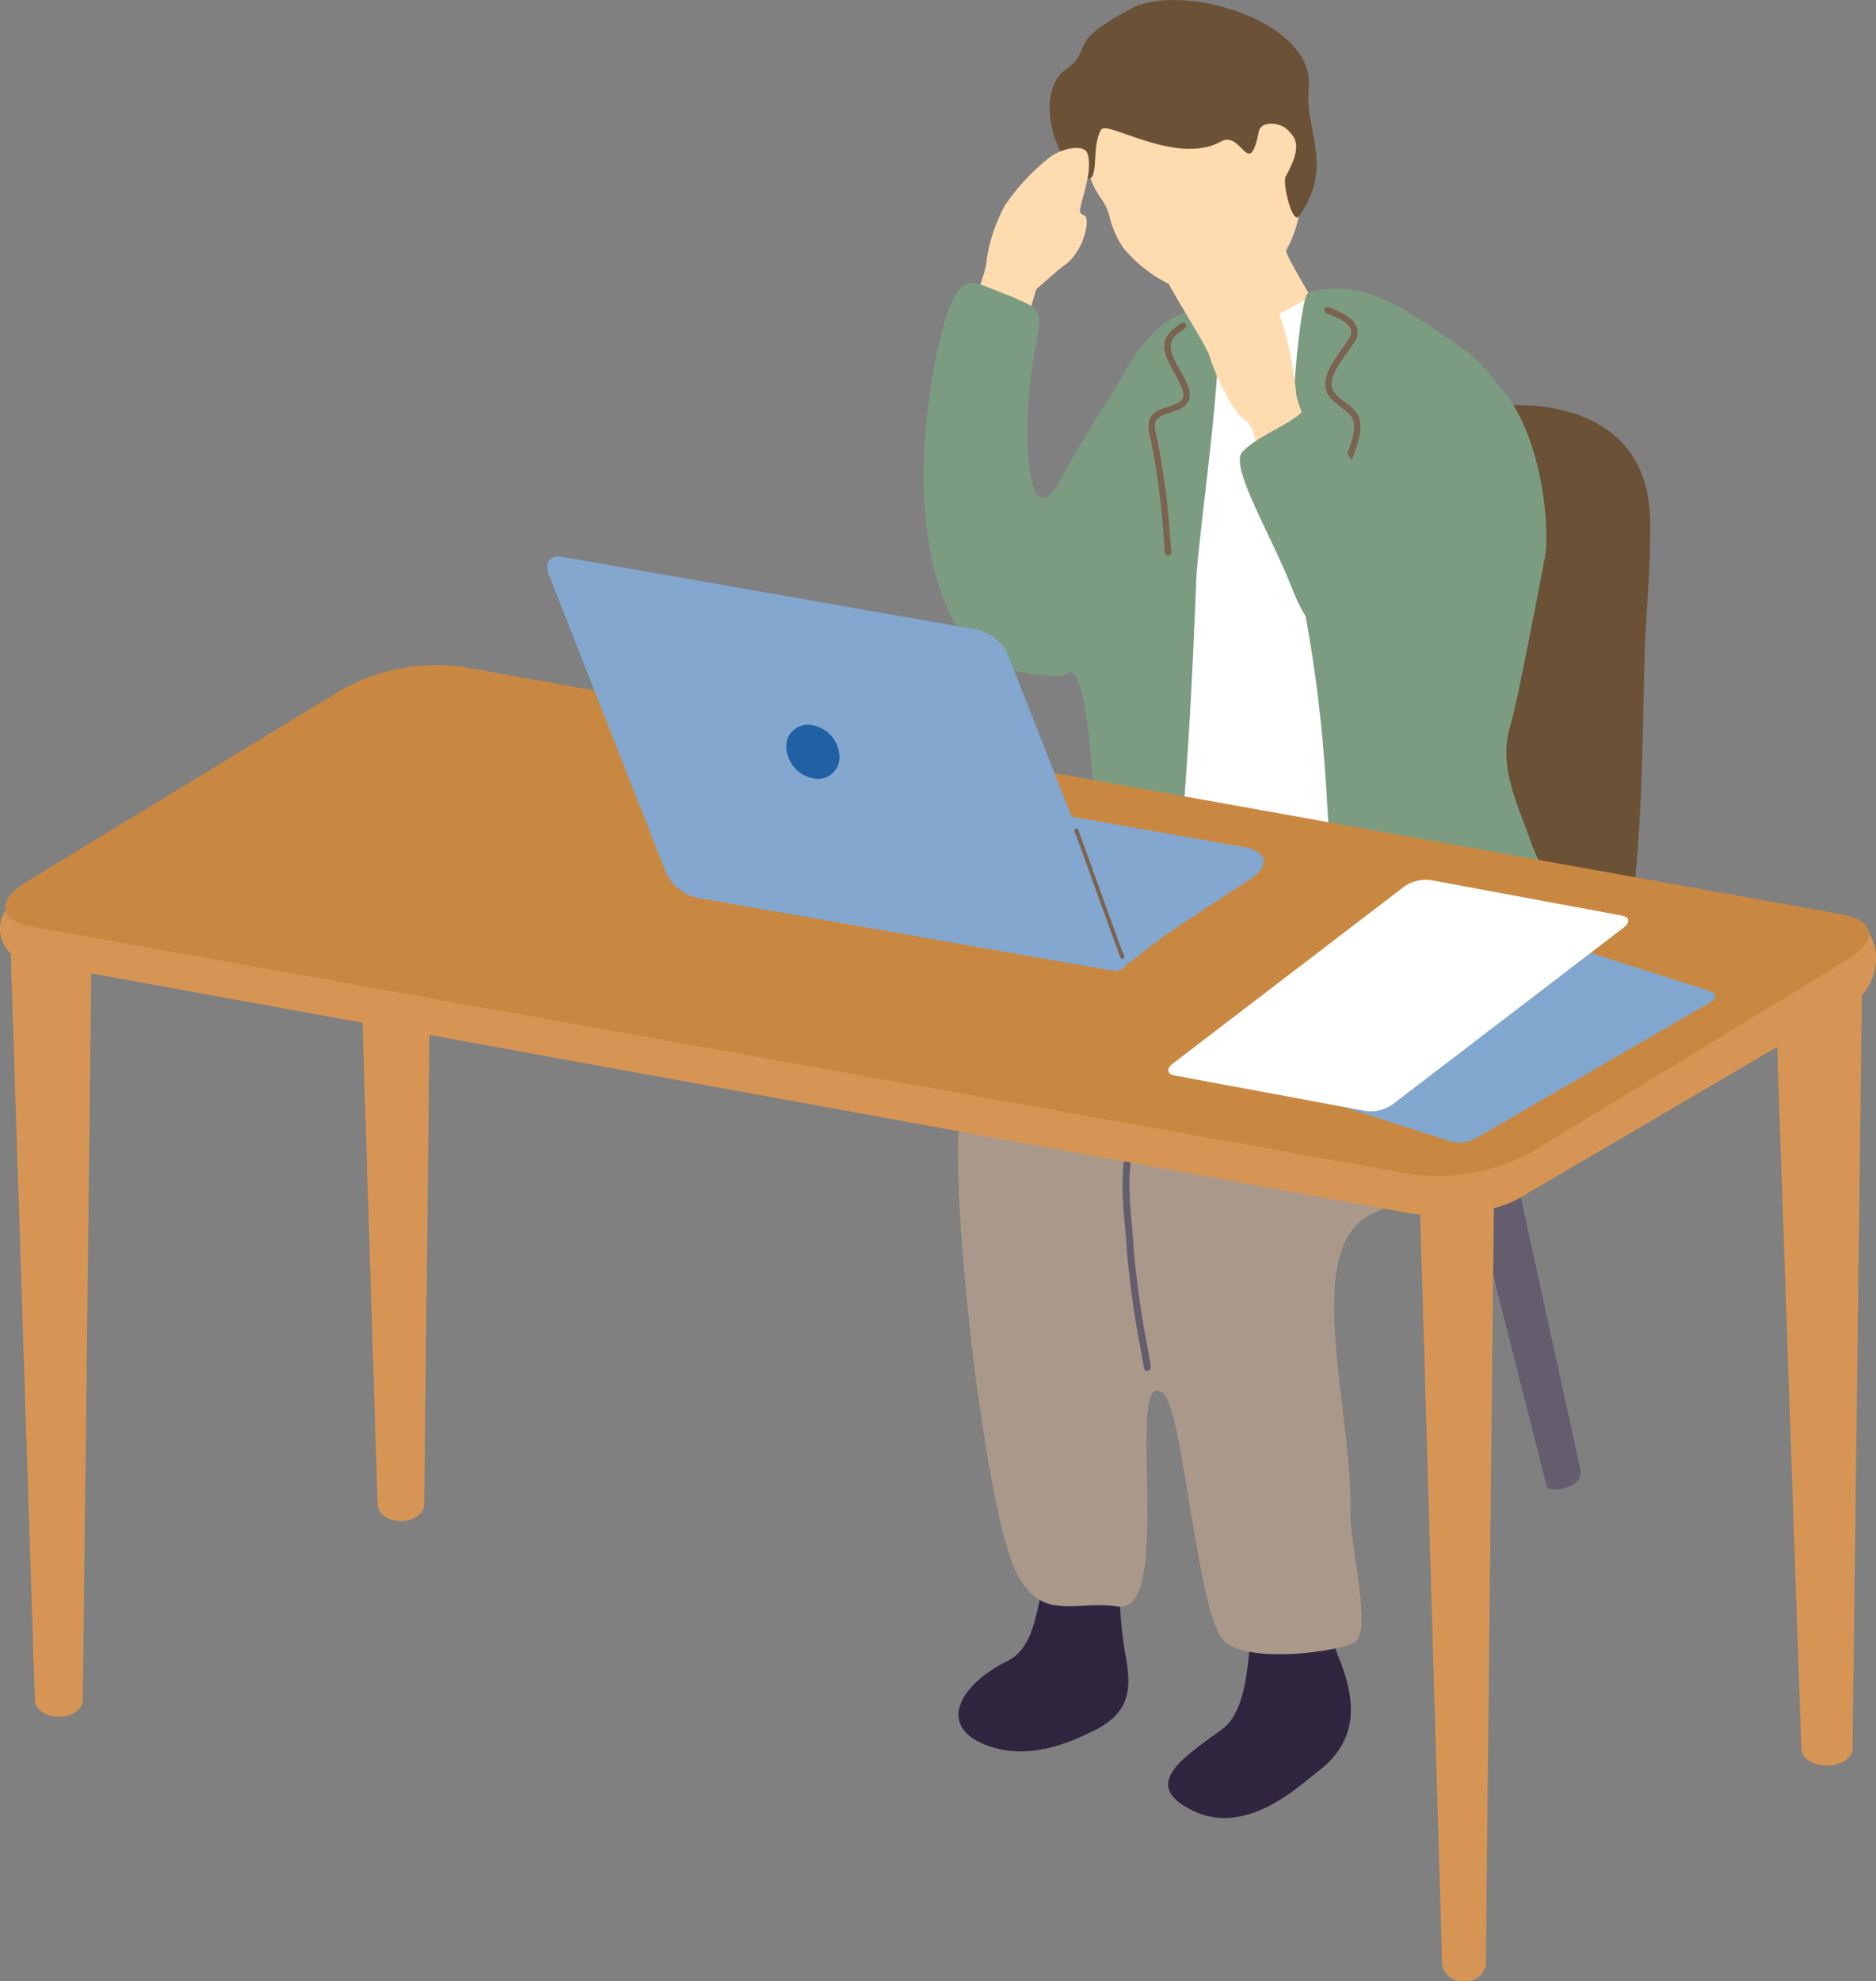 <svg xmlns="http://www.w3.org/2000/svg" viewBox="0 0 155.402 164.058">
  <rect x="0" y="0" width="155.402" height="164.058" fill="#808080" stroke="none"/>
  <g id="グループ_13880" data-name="グループ 13880" transform="translate(-54 -32.732)">
    <g id="グループ_13881" data-name="グループ 13881" transform="translate(54 32.732)">
      <path id="パス_14209" data-name="パス 14209" d="M195.021,169.4a1.247,1.247,0,0,1-.891,1.34c-.8.331-1.82.365-1.913,0l-7.766-30.616a2.96,2.96,0,0,1,.619-2.841c.62-.47,2.847-.295,3.09.816Z" transform="translate(-64.093 -47.66)" fill="#645d6e"/>
      <path id="パス_14210" data-name="パス 14210" d="M180.4,60.755c0-8.408-6.885-9.864-11.138-9.864s-19.036-2.911-24.706,1.294-2.227,11.157-1.417,17.3,2.363,8.381,1.62,13.421c-.81,5.5-21.472,18.965-18.839,24.463.9,1.887-2.915,6.217,12.453,8.405,12.478,1.776,21.436,2.528,35.538-8.78,6.521-5.229,5.679-29.909,6.084-36.862s.405-6.468.405-9.378" transform="translate(-43.7 -17.353)" fill="#6b5136"/>
      <path id="パス_14211" data-name="パス 14211" d="M129,198.47c-.791,2.534-.791,6.216-3.226,7.421-3.951,1.956-5.642,5.187-2.189,6.78,3.821,1.763,7.77-.276,9.132-.909,3.549-1.648,3.279-3.922,2.772-6.714a29.808,29.808,0,0,1-.375-6.342c-.031-2.376-5.588-3.2-6.114-.237" transform="translate(-42.319 -68.344)" fill="#2f253f"/>
      <path id="パス_14212" data-name="パス 14212" d="M153.72,196.352a19.481,19.481,0,0,1,1.364,6.974c-.294,3.1-.74,5.537-2.325,6.687-3.284,2.38-6.761,4.616-2.3,6.732s8.849-2.2,10.259-3.254c3.673-2.751,3.025-6.333,1.768-9.414-1.462-3.738-.8-5.616-.984-8.819-.276-4.7-9.6-4.134-7.78,1.093" transform="translate(-51.576 -66.775)" fill="#2f253f"/>
      <path id="パス_14213" data-name="パス 14213" d="M135.652,112.634c-3.853,6.446-9.883,8.025-13.478,14.335-1.793,3.149,1.474,33.772,4.348,39.405,2.068,4.055,4.921,2.2,8.371,2.735,4.8.743.461-20.267,3.741-17.662,1.758,1.4,2.813,18.78,5.2,20.656,2.183,1.712,9.386.76,10.7-.042,1.456-.89-.425-8.04-.37-10.818.177-8.771-4.215-22.035,1.954-24.724,6.259-2.728,9.535-5.568,12.474-13.018,2.238-5.674.73-10.267-2.842-15.679-1.915-2.719-18.061-4.895-25.539-3.743-5.782.891-4.176,7.356-4.561,8.555" transform="translate(-42.3 -36.077)" fill="#aa998a"/>
      <path id="パス_14214" data-name="パス 14214" d="M144.739,160.778a.38.38,0,0,1-.084.032.261.261,0,0,1-.329-.2c-.052-.329-.143-.848-.256-1.486a80.045,80.045,0,0,1-1.165-8.228c-.023-.565-.081-1.213-.143-1.911-.234-2.633-.524-5.909.681-8.178,1.558-2.937,6.141-4.1,8.6-4.727a.262.262,0,0,1,.336.19.3.3,0,0,1-.235.335c-2.363.6-6.761,1.718-8.189,4.406-1.127,2.124-.843,5.314-.616,7.877.063.707.121,1.363.143,1.936a79.816,79.816,0,0,0,1.159,8.161c.113.642.205,1.164.258,1.5a.3.3,0,0,1-.162.3" transform="translate(-49.564 -47.309)" fill="#645d6e"/>
      <path id="パス_14215" data-name="パス 14215" d="M158.589,28.635c-.2.026-2.8.567-3.05.574-.042.463-.883,3.4-1.027,3.988a38.7,38.7,0,0,1-2.7,7.106c3.243,2.272,11.6,2.379,13.235-.273-.56-.207-5.3-8.04-5.668-9.1-.268-.775-.755-2-.794-2.3" transform="translate(-52.784 -9.956)" fill="#ffdbb0"/>
      <path id="パス_14216" data-name="パス 14216" d="M148.4,40.5c2.368-1.273.926.573,4.557-.261,1.7-.389,4.463-2.553,5.471-2.46,4.81.444,9.913,4.8,10.442,9.8.273.077-1.84,5.557.214,12.791-.035.629,1.536,19.978,2.626,23.093s-4.939,2.568-6.888,2.736-16.32-.3-18.455-.245a3.192,3.192,0,0,1-3.283-2.379c-1.02-3.735-1.273-7.806-.686-15.38.813-10.219,3.221-25.887,6-27.7" transform="translate(-49.402 -13.135)" fill="#fff"/>
      <path id="パス_14217" data-name="パス 14217" d="M130.512,69.274c-2.069,0-5.669,1.44-9.628-4.229-1.1-1.579-.238-8.52,1.53-10.347,2.7-2.789,3.721-.1,5.669.18,1.26.18.984-1.11,5.893-8.614,1.208-1.846,3.481-7.49,8.323-6.952,1.62.18-1.208,18.6-1.35,22.4-.507,13.62-1.313,24.41-2.149,27.136-1.553,2.7-4.25,6.378-5.964,6.462-.842.041-.709-1.776-.339-9.915.215-4.721-.458-16.126-1.985-16.126" transform="translate(-41.859 -13.656)" fill="#7c9c81"/>
      <path id="パス_14218" data-name="パス 14218" d="M165.365,37c3.144-1.01,6.231.113,9.62,2.416,4.933,3.25,4.5,3.237,6.526,5.666,3.393,4.069,3.877,11.751,3.481,13.783-1.013,5.2-2.3,12.027-2.885,14.007-.992,3.361.516,6.171,1.774,9.732,1.065,3.018,4.175,7.172,4.08,9.864-.117,3.3-19.338,4.637-20.087-2.086-1.234-8.264-.408-15.459-3.2-29.117-1.635-8-.056-24.024.69-24.264" transform="translate(-57.007 -12.733)" fill="#7c9c81"/>
      <path id="パス_14219" data-name="パス 14219" d="M167.543,64.28a.3.3,0,0,1-.064,0,.264.264,0,0,1-.224-.3c.029-.2.067-.564.118-1.049.257-2.43.857-8.121,2.243-11.457,1.241-2.99.656-3.429-.317-4.157a7.678,7.678,0,0,1-.8-.665c-1.295-1.268-.091-2.95.876-4.3.168-.234.333-.464.481-.686a.958.958,0,0,0,.194-.823c-.19-.616-1.234-1.038-1.858-1.29l-.161-.065a.264.264,0,1,1,.2-.488l.159.065c.757.305,1.9.768,2.165,1.623a1.464,1.464,0,0,1-.26,1.271c-.151.225-.318.459-.49.7-1.117,1.56-1.839,2.733-.935,3.616a7.2,7.2,0,0,0,.751.621c1.17.875,1.819,1.574.487,4.78-1.356,3.266-1.951,8.9-2.205,11.312-.052.494-.091.864-.121,1.068a.263.263,0,0,1-.234.224" transform="translate(-58.151 -13.553)" fill="#7c6351"/>
      <path id="パス_14220" data-name="パス 14220" d="M147.5,60.265a.264.264,0,0,1-.289-.235c-.023-.224-.053-.585-.094-1.041a62.377,62.377,0,0,0-1.1-8.408c-.583-1.964.369-2.286,1.376-2.628.249-.085.517-.175.788-.3a.871.871,0,0,0,.522-.477c.155-.466-.267-1.227-.757-2.109-.1-.178-.2-.363-.3-.553-.979-1.821-.406-2.661.913-3.5a.264.264,0,1,1,.283.445c-1.155.733-1.535,1.311-.732,2.8.1.189.2.371.3.548.572,1.031,1.025,1.844.8,2.53a1.355,1.355,0,0,1-.806.792,8.714,8.714,0,0,1-.836.316c-1.014.344-1.478.5-1.04,1.979a62.405,62.405,0,0,1,1.121,8.512c.04.453.071.811.093,1.033a.263.263,0,0,1-.235.289" transform="translate(-50.707 -14.247)" fill="#7c6351"/>
      <path id="パス_14221" data-name="パス 14221" d="M155.6,19.363c-.461,3.487-2.3,5.808-4.289,6.545a9.933,9.933,0,0,1-6.277.1,11.545,11.545,0,0,1-4.133-3.172,8.022,8.022,0,0,1-1.12-2.545c-.546-2.156-1.823-1.644-2.053-6.32-.07-1.421-.736-4.3,4.5-6.611,4.605-2.034,17.025.207,13.369,12" transform="translate(-47.865 -2.328)" fill="#ffdbb0"/>
      <path id="パス_14222" data-name="パス 14222" d="M137.561,10.748c-.9,1.417-.022,4.648-1.393,3.959-2.642-1.327-4.072-7.125-1.575-8.922,2.568-1.848-.3-2.02,5.457-5.075,4.2-2.228,15.263,1.02,14.707,6.571-.367,3.673,2.159,6.388-.8,10.614-.553.789-1.414-2.788-1.105-3.289,1.431-2.566.8-3.22.141-3.868s-2.194-.718-2.363.12c-.838,4.169-1.394-.111-3.145.864-3.677,2.046-9.541-1.847-9.92-.973" transform="translate(-46.345 0)" fill="#6b5136"/>
      <path id="パス_14223" data-name="パス 14223" d="M128.657,30.4c-.34.261-1.684,7.709-4.017,7.016-3.8-1.129-.14-7.768-.174-9.373a13.745,13.745,0,0,1,1.508-4.494,17.7,17.7,0,0,1,3.84-4.085c.982-.657,2.735-1.048,3.012-.2.46,1.409-.531,3.8-.62,4.613-.079.723.674.071.534,1.295a5.19,5.19,0,0,1-1.547,3.118c-1.228.882-1.834,1.568-2.537,2.109" transform="translate(-42.735 -6.53)" fill="#ffdbb0"/>
      <path id="パス_14224" data-name="パス 14224" d="M124.473,36.991c2.205,1.044,2.761.855,2.157,3.871-1.294,6.46-.712,12.744.376,12.844,3.9.36,6.3,15.3.99,14.756-3.323-.338-8.112-.263-10.12-10.134-1.689-8.3.737-19.438,2.036-21.379,1.166-1.742,1.648-1,4.561.042" transform="translate(-40.783 -12.483)" fill="#7c9c81"/>
      <path id="パス_14225" data-name="パス 14225" d="M158.96,44.2c-.11-1.174-.741-6.309-2.052-7.885s-2.794-2.335-5.528-3.483c-1.036-.436-.962.8-1.4.778-1.248-.053-1.963.6-1.56,1.362.736,1.384,3.157,5.219,3.346,5.911.334,1.219,1.9,4.651,2.836,5.209.819.492.927,1.681,1.374,3.463,1.737,4.327,5.161,1.365,4.1-2.477A16.607,16.607,0,0,1,158.96,44.2" transform="translate(-51.564 -11.382)" fill="#ffdbb0"/>
      <path id="パス_14226" data-name="パス 14226" d="M169.476,72.274c4.519-.288,5.382.626,8.586-3.442,4.678-5.938-1.317-15.255-3.779-12.956-1.246,1.164-2.539,7.462-4.622,4.654-2.639-3.558-5.695-9.252-7.1-8.253-1.083,1.055-3.82,2.048-4.929,3.3-1.063,1.2,2.467,6.963,4.179,11.387,1.937,5,4.834,5.494,7.667,5.313" transform="translate(-54.737 -18.135)" fill="#7c9c81"/>
      <path id="パス_14227" data-name="パス 14227" d="M46.884,154.846c.024.759.894,1.362,1.943,1.357s1.907-.614,1.915-1.374l.723-63.7C51.49,88.866,50,86.992,48.134,87s-3.319,1.9-3.248,4.155Z" transform="translate(-15.605 -30.248)" fill="#d69554"/>
      <path id="パス_14228" data-name="パス 14228" d="M184.967,213.259a1.658,1.658,0,0,0,1.819,1.357,1.639,1.639,0,0,0,1.794-1.374l.677-63.7c.024-2.26-1.371-4.134-3.119-4.126s-3.108,1.9-3.041,4.155Z" transform="translate(-65.5 -50.558)" fill="#d69554"/>
      <path id="パス_14229" data-name="パス 14229" d="M231.974,185.881c.026.759.982,1.362,2.134,1.357s2.1-.615,2.1-1.374l.794-63.7a3.883,3.883,0,0,0-3.659-4.126,3.819,3.819,0,0,0-3.567,4.155Z" transform="translate(-82.752 -41.039)" fill="#d69554"/>
      <path id="パス_14230" data-name="パス 14230" d="M3.327,179.691c.024.759.92,1.362,2,1.357s1.963-.614,1.971-1.374l.744-63.7c.026-2.26-1.508-4.134-3.429-4.126S1.2,113.741,1.27,116Z" transform="translate(-0.441 -38.887)" fill="#d69554"/>
      <path id="パス_14231" data-name="パス 14231" d="M.9,104.659a2.772,2.772,0,0,0,1.436,4.785l113.768,20.7c2.9.533,7.485.327,10.049-1.316l27.156-15.911c2.976-1.674,2.909-6.969-1.061-7.372L38.528,85.834a16,16,0,0,0-9.941,2.02Z" transform="translate(0 -29.79)" fill="#d69554"/>
      <path id="パス_14232" data-name="パス 14232" d="M2.416,102.374C-.109,103.912.153,105.589,3,106.1L117.352,126.61a16.282,16.282,0,0,0,9.763-1.87l26.217-15.973c2.524-1.539,2.263-3.215-.581-3.725L38.4,84.531A16.28,16.28,0,0,0,28.633,86.4Z" transform="translate(-0.237 -29.338)" fill="#c98841"/>
      <path id="パス_14233" data-name="パス 14233" d="M176.386,135.773a2.945,2.945,0,0,0,2.069-.261l19.4-11.257c.565-.328.557-.746-.016-.931l-14.319-4.6a2.945,2.945,0,0,0-2.069.261l-19.4,11.257c-.564.327-.557.746.016.931Z" transform="translate(-56.197 -41.249)" fill="#82a7ce"/>
      <path id="パス_14234" data-name="パス 14234" d="M164.771,130.834a3.165,3.165,0,0,0,2.17-.56l19.145-14.64c.558-.427.492-.871-.144-.99l-15.888-2.951a3.161,3.161,0,0,0-2.17.56l-19.146,14.64c-.557.426-.492.871.144.99Z" transform="translate(-51.582 -38.824)" fill="#fff"/>
      <path id="パス_14235" data-name="パス 14235" d="M126.453,110.534c-3.024,2.1-3.474,3.183-5.274,2.868L89.6,107.8a4.662,4.662,0,0,1-3.914-4.049c-.2-3.509.4-8.663,2.4-8.31l44.7,7.872c2,.353,2.253,1.557.555,2.676,0,0-5.2,3.365-6.89,4.543" transform="translate(-29.778 -33.178)" fill="#83a7ce"/>
      <path id="パス_14236" data-name="パス 14236" d="M117.361,103.454c.388.986-.114,1.65-1.115,1.474L81.837,98.891a3.751,3.751,0,0,1-2.526-2.113L69.622,72.143c-.387-.987.114-1.65,1.116-1.474l34.408,6.037a3.75,3.75,0,0,1,2.526,2.113Z" transform="translate(-24.161 -24.561)" fill="#83a7ce"/>
      <path id="パス_14237" data-name="パス 14237" d="M104.256,94.641a1.787,1.787,0,0,1-2.2,1.8,2.751,2.751,0,0,1-2.205-2.59,1.786,1.786,0,0,1,2.2-1.8,2.75,2.75,0,0,1,2.206,2.59" transform="translate(-34.716 -31.992)" fill="#2060a5"/>
      <path id="パス_14238" data-name="パス 14238" d="M140.406,115.956a.164.164,0,0,1-.148-.094c-.125-.266-1.048-2.826-2.024-5.537-.8-2.222-1.558-4.321-1.8-4.956a.163.163,0,0,1,.3-.118c.247.639,1,2.74,1.806,4.963.931,2.584,1.894,5.256,2.014,5.508a.164.164,0,0,1-.079.217.162.162,0,0,1-.069.016" transform="translate(-47.431 -36.558)" fill="#7c6351"/>
    </g>
  </g>
</svg>
